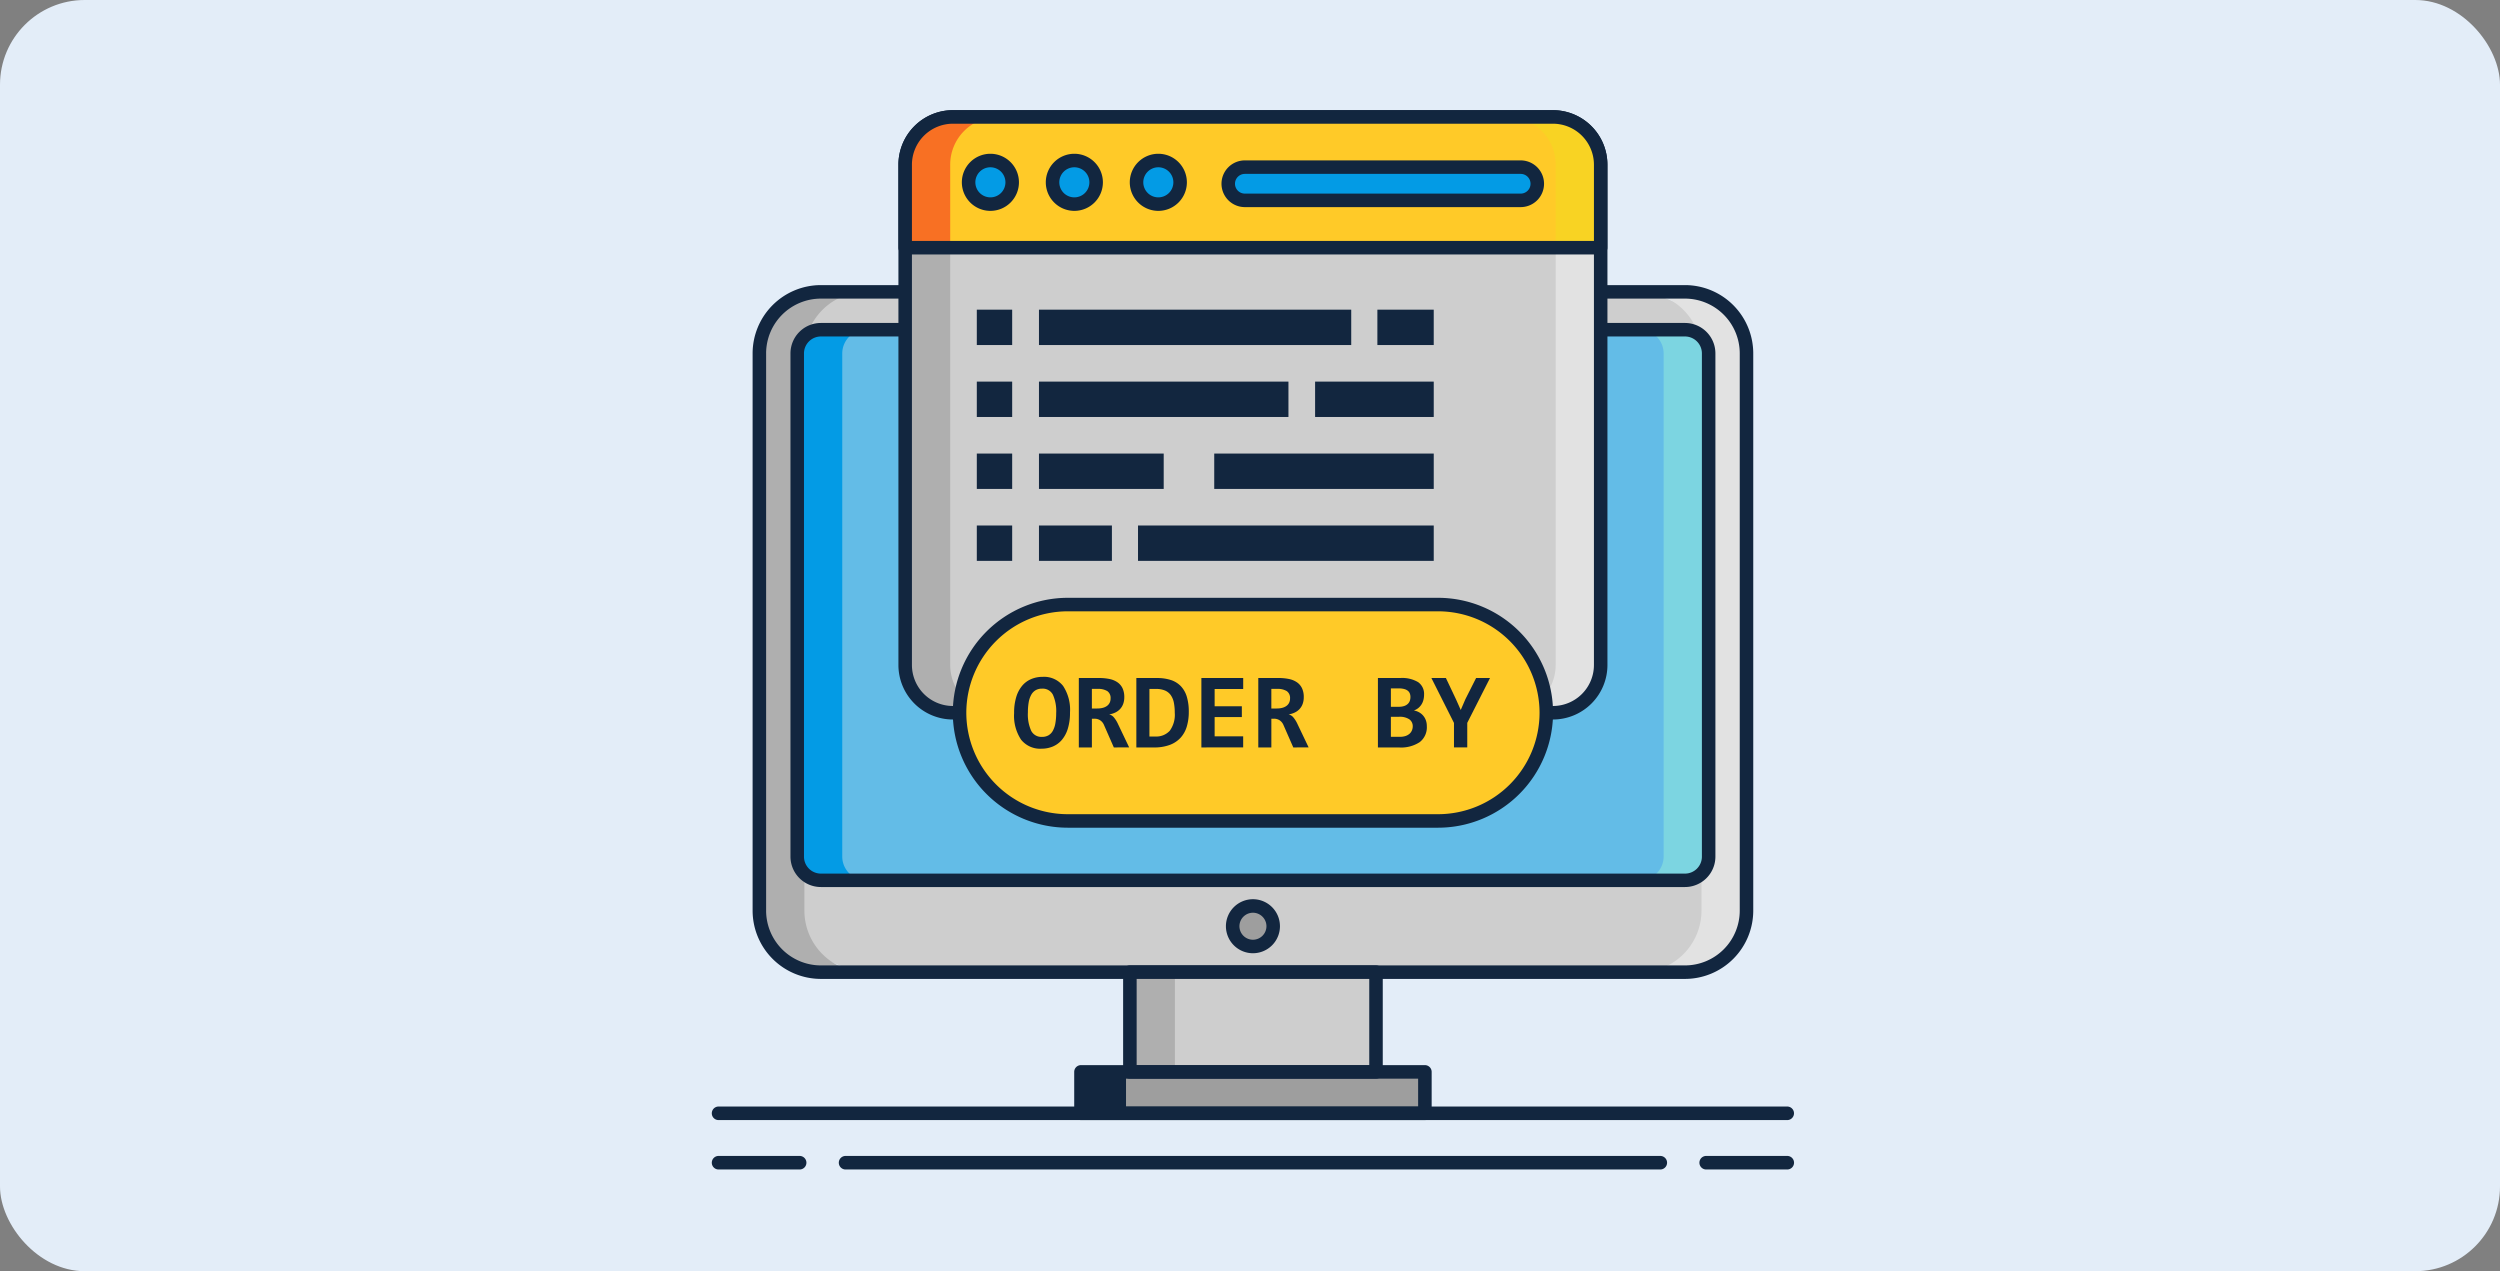 <svg xmlns="http://www.w3.org/2000/svg" width="295" height="150" viewBox="0 0 295 150">
  <rect x="0" y="0" width="295" height="150" fill="#808080" stroke="none"/>
  <g id="t4-i12-1" transform="translate(-180 -9374)">
    <rect id="Rectangle_8089" data-name="Rectangle 8089" width="295" height="150" rx="10" transform="translate(180 9374)" fill="#e3edf8"/>
    <g id="Group_91238" data-name="Group 91238" transform="translate(-7.008 10561.568)">
      <rect id="Rectangle_8068" data-name="Rectangle 8068" width="116.483" height="80.276" rx="13.665" transform="translate(276.613 -1153.128)" fill="#cecece"/>
      <g id="Group_91206" data-name="Group 91206" transform="translate(276.613 -1153.128)">
        <path id="Path_136694" data-name="Path 136694" d="M286.871-1061.195v-65.757a7.269,7.269,0,0,1,7.26-7.26h-5.313a7.269,7.269,0,0,0-7.26,7.26v65.757a7.268,7.268,0,0,0,7.26,7.26h5.313A7.268,7.268,0,0,1,286.871-1061.195Z" transform="translate(-281.558 1134.211)" fill="#afafaf"/>
      </g>
      <g id="Group_91207" data-name="Group 91207" transform="translate(380.524 -1153.128)">
        <path id="Path_136695" data-name="Path 136695" d="M484.414-1061.195v-65.757a7.268,7.268,0,0,0-7.26-7.26h5.313a7.268,7.268,0,0,1,7.26,7.26v65.757a7.268,7.268,0,0,1-7.26,7.26h-5.313A7.268,7.268,0,0,0,484.414-1061.195Z" transform="translate(-477.154 1134.211)" fill="#e2e2e2"/>
      </g>
      <g id="Group_91208" data-name="Group 91208" transform="translate(275.816 -1153.925)">
        <path id="Path_136696" data-name="Path 136696" d="M390.079-1053.842H288.115a8.065,8.065,0,0,1-8.056-8.056v-65.757a8.065,8.065,0,0,1,8.056-8.057H390.079a8.065,8.065,0,0,1,8.056,8.057v65.757A8.065,8.065,0,0,1,390.079-1053.842Zm-101.964-80.276a6.47,6.47,0,0,0-6.462,6.463v65.757a6.47,6.47,0,0,0,6.462,6.463H390.079a6.47,6.47,0,0,0,6.462-6.463v-65.757a6.47,6.47,0,0,0-6.462-6.463Z" transform="translate(-280.059 1135.711)" fill="#12263f"/>
      </g>
      <rect id="Rectangle_8069" data-name="Rectangle 8069" width="107.548" height="64.966" rx="5.256" transform="translate(281.08 -1148.661)" fill="#63bce7"/>
      <g id="Group_91209" data-name="Group 91209" transform="translate(281.081 -1148.661)">
        <path id="Path_136697" data-name="Path 136697" d="M295.281-1063.628v-59.382a2.8,2.8,0,0,1,2.792-2.792H292.76a2.8,2.8,0,0,0-2.792,2.792v59.382a2.8,2.8,0,0,0,2.792,2.792h5.313A2.8,2.8,0,0,1,295.281-1063.628Z" transform="translate(-289.968 1125.802)" fill="#039be5"/>
      </g>
      <g id="Group_91210" data-name="Group 91210" transform="translate(380.524 -1148.661)">
        <path id="Path_136698" data-name="Path 136698" d="M479.946-1063.628v-59.382a2.8,2.8,0,0,0-2.792-2.792h5.313a2.8,2.8,0,0,1,2.792,2.792v59.382a2.8,2.8,0,0,1-2.792,2.792h-5.313A2.8,2.8,0,0,0,479.946-1063.628Z" transform="translate(-477.154 1125.802)" fill="#7cd5e1"/>
      </g>
      <g id="Group_91211" data-name="Group 91211" transform="translate(280.284 -1149.458)">
        <path id="Path_136699" data-name="Path 136699" d="M394.021-1060.742H292.057a3.593,3.593,0,0,1-3.589-3.589v-59.382a3.593,3.593,0,0,1,3.589-3.589H394.021a3.593,3.593,0,0,1,3.589,3.589v59.382A3.593,3.593,0,0,1,394.021-1060.742Zm-101.964-64.966a2,2,0,0,0-1.995,2v59.382a2,2,0,0,0,1.995,2H394.021a2,2,0,0,0,1.995-2v-59.382a2,2,0,0,0-1.995-2Z" transform="translate(-288.468 1127.302)" fill="#12263f"/>
      </g>
      <rect id="Rectangle_8070" data-name="Rectangle 8070" width="40.579" height="4.886" transform="translate(314.565 -1061.081)" fill="#9e9e9e"/>
      <g id="Group_91212" data-name="Group 91212" transform="translate(314.565 -1061.081)">
        <rect id="Rectangle_8071" data-name="Rectangle 8071" width="5.313" height="4.886" transform="translate(0 0)" fill="#12263f"/>
      </g>
      <rect id="Rectangle_8072" data-name="Rectangle 8072" width="29.038" height="11.772" transform="translate(320.336 -1072.852)" fill="#cecece"/>
      <g id="Group_91213" data-name="Group 91213" transform="translate(320.336 -1072.852)">
        <rect id="Rectangle_8073" data-name="Rectangle 8073" width="5.313" height="11.772" transform="translate(0 0)" fill="#afafaf"/>
      </g>
      <g id="Group_91214" data-name="Group 91214" transform="translate(313.768 -1061.878)">
        <path id="Path_136700" data-name="Path 136700" d="M392.873-955.967H352.294a.8.8,0,0,1-.8-.8v-4.886a.8.8,0,0,1,.8-.8h40.579a.8.8,0,0,1,.8.8v4.886A.8.8,0,0,1,392.873-955.967Zm-39.782-1.594h38.985v-3.292H353.091Z" transform="translate(-351.497 962.447)" fill="#12263f"/>
      </g>
      <g id="Group_91215" data-name="Group 91215" transform="translate(319.539 -1073.649)">
        <path id="Path_136701" data-name="Path 136701" d="M392.194-971.24H363.156a.8.8,0,0,1-.8-.8v-11.772a.8.8,0,0,1,.8-.8h29.038a.8.8,0,0,1,.8.8v11.772A.8.8,0,0,1,392.194-971.24Zm-28.241-1.594H391.4v-10.178H363.953Z" transform="translate(-362.359 984.605)" fill="#12263f"/>
      </g>
      <g id="Group_91217" data-name="Group 91217" transform="translate(331.667 -1081.461)">
        <circle id="Ellipse_4228" data-name="Ellipse 4228" cx="2.391" cy="2.391" r="2.391" transform="translate(0.797 0.797)" fill="#9e9e9e"/>
        <g id="Group_91216" data-name="Group 91216" transform="translate(0)">
          <path id="Path_136702" data-name="Path 136702" d="M388.376-992.934a3.191,3.191,0,0,1-3.188-3.187,3.191,3.191,0,0,1,3.188-3.188,3.191,3.191,0,0,1,3.188,3.188A3.191,3.191,0,0,1,388.376-992.934Zm0-4.781a1.6,1.6,0,0,0-1.594,1.594,1.6,1.6,0,0,0,1.594,1.594,1.6,1.6,0,0,0,1.594-1.594A1.6,1.6,0,0,0,388.376-997.715Z" transform="translate(-385.188 999.309)" fill="#12263f"/>
        </g>
      </g>
      <g id="Group_91223" data-name="Group 91223" transform="translate(271.008 -1056.992)">
        <g id="Group_91220" data-name="Group 91220" transform="translate(0 5.83)">
          <g id="Group_91218" data-name="Group 91218">
            <path id="Path_136703" data-name="Path 136703" d="M281.37-940.682H271.8a.8.8,0,0,1-.8-.8.8.8,0,0,1,.8-.8h9.565a.8.8,0,0,1,.8.8A.8.8,0,0,1,281.37-940.682Z" transform="translate(-271.008 942.276)" fill="#12263f"/>
          </g>
          <g id="Group_91219" data-name="Group 91219" transform="translate(116.534)">
            <path id="Path_136704" data-name="Path 136704" d="M500.727-940.682h-9.565a.8.8,0,0,1-.8-.8.8.8,0,0,1,.8-.8h9.565a.8.8,0,0,1,.8.8A.8.8,0,0,1,500.727-940.682Z" transform="translate(-490.365 942.276)" fill="#12263f"/>
          </g>
        </g>
        <g id="Group_91221" data-name="Group 91221" transform="translate(14.982 5.83)">
          <path id="Path_136705" data-name="Path 136705" d="M396.141-940.682H300.006a.8.8,0,0,1-.8-.8.8.8,0,0,1,.8-.8h96.135a.8.8,0,0,1,.8.8A.8.8,0,0,1,396.141-940.682Z" transform="translate(-299.209 942.276)" fill="#12263f"/>
        </g>
        <g id="Group_91222" data-name="Group 91222" transform="translate(0 0)">
          <path id="Path_136706" data-name="Path 136706" d="M397.9-951.656H271.8a.8.8,0,0,1-.8-.8.8.8,0,0,1,.8-.8H397.9a.8.8,0,0,1,.8.8A.8.8,0,0,1,397.9-951.656Z" transform="translate(-271.008 953.25)" fill="#12263f"/>
        </g>
      </g>
      <rect id="Rectangle_8074" data-name="Rectangle 8074" width="82.071" height="70.308" rx="10.6" transform="translate(293.819 -1173.771)" fill="#cecece"/>
      <g id="Group_91224" data-name="Group 91224" transform="translate(293.819 -1173.771)">
        <path id="Path_136707" data-name="Path 136707" d="M319.259-1108.391v-59.045a5.632,5.632,0,0,1,5.631-5.631h-5.313a5.632,5.632,0,0,0-5.631,5.631v59.045a5.631,5.631,0,0,0,5.631,5.631h5.313A5.631,5.631,0,0,1,319.259-1108.391Z" transform="translate(-313.946 1173.068)" fill="#afafaf"/>
      </g>
      <g id="Group_91225" data-name="Group 91225" transform="translate(364.946 -1173.771)">
        <path id="Path_136708" data-name="Path 136708" d="M453.462-1108.391v-59.045a5.632,5.632,0,0,0-5.631-5.631h5.313a5.632,5.632,0,0,1,5.631,5.631v59.045a5.631,5.631,0,0,1-5.631,5.631h-5.313A5.631,5.631,0,0,0,453.462-1108.391Z" transform="translate(-447.831 1173.068)" fill="#e2e2e2"/>
      </g>
      <g id="Group_91226" data-name="Group 91226" transform="translate(293.022 -1174.568)">
        <path id="Path_136709" data-name="Path 136709" d="M389.682-1102.666H318.874a6.435,6.435,0,0,1-6.428-6.428v-59.045a6.436,6.436,0,0,1,6.428-6.428h70.808a6.436,6.436,0,0,1,6.428,6.428v59.045A6.435,6.435,0,0,1,389.682-1102.666Zm-70.808-70.308a4.84,4.84,0,0,0-4.834,4.834v59.045a4.84,4.84,0,0,0,4.834,4.834h70.808a4.84,4.84,0,0,0,4.834-4.834v-59.045a4.84,4.84,0,0,0-4.834-4.834Z" transform="translate(-312.446 1174.568)" fill="#12263f"/>
      </g>
      <path id="Path_136710" data-name="Path 136710" d="M396.017-1167.436a5.632,5.632,0,0,0-5.632-5.632H319.578a5.633,5.633,0,0,0-5.632,5.632v9.8h82.071Z" transform="translate(-20.127 -0.703)" fill="#ffca28"/>
      <g id="Group_91227" data-name="Group 91227" transform="translate(293.819 -1173.771)">
        <path id="Path_136711" data-name="Path 136711" d="M324.891-1173.068h-5.313a5.633,5.633,0,0,0-5.632,5.632v9.8h5.313v-9.8A5.633,5.633,0,0,1,324.891-1173.068Z" transform="translate(-313.946 1173.068)" fill="#f87023"/>
      </g>
      <g id="Group_91228" data-name="Group 91228" transform="translate(364.946 -1173.771)">
        <path id="Path_136712" data-name="Path 136712" d="M447.83-1173.068h5.313a5.632,5.632,0,0,1,5.632,5.632v9.8h-5.313v-9.8A5.632,5.632,0,0,0,447.83-1173.068Z" transform="translate(-447.83 1173.068)" fill="#f8d323"/>
      </g>
      <g id="Group_91229" data-name="Group 91229" transform="translate(301.301 -1168.626)">
        <circle id="Ellipse_4229" data-name="Ellipse 4229" cx="2.572" cy="2.572" r="2.572" transform="translate(0 0)" fill="#039be5"/>
        <circle id="Ellipse_4230" data-name="Ellipse 4230" cx="2.572" cy="2.572" r="2.572" transform="translate(9.908 0)" fill="#039be5"/>
        <circle id="Ellipse_4231" data-name="Ellipse 4231" cx="2.572" cy="2.572" r="2.572" transform="translate(19.815 0)" fill="#039be5"/>
      </g>
      <g id="Group_91233" data-name="Group 91233" transform="translate(300.504 -1169.423)">
        <g id="Group_91230" data-name="Group 91230" transform="translate(0 0)">
          <path id="Path_136713" data-name="Path 136713" d="M329.9-1158.146a3.372,3.372,0,0,1-3.369-3.369,3.373,3.373,0,0,1,3.369-3.369,3.373,3.373,0,0,1,3.369,3.369A3.372,3.372,0,0,1,329.9-1158.146Zm0-5.144a1.777,1.777,0,0,0-1.775,1.775,1.777,1.777,0,0,0,1.775,1.775,1.777,1.777,0,0,0,1.775-1.775A1.777,1.777,0,0,0,329.9-1163.29Z" transform="translate(-326.529 1164.884)" fill="#12263f"/>
        </g>
        <g id="Group_91231" data-name="Group 91231" transform="translate(9.908 0)">
          <path id="Path_136714" data-name="Path 136714" d="M348.548-1158.146a3.372,3.372,0,0,1-3.369-3.369,3.372,3.372,0,0,1,3.369-3.369,3.372,3.372,0,0,1,3.369,3.369A3.372,3.372,0,0,1,348.548-1158.146Zm0-5.144a1.777,1.777,0,0,0-1.775,1.775,1.777,1.777,0,0,0,1.775,1.775,1.777,1.777,0,0,0,1.775-1.775A1.777,1.777,0,0,0,348.548-1163.29Z" transform="translate(-345.179 1164.884)" fill="#12263f"/>
        </g>
        <g id="Group_91232" data-name="Group 91232" transform="translate(19.815 0)">
          <path id="Path_136715" data-name="Path 136715" d="M367.2-1158.146a3.372,3.372,0,0,1-3.369-3.369,3.373,3.373,0,0,1,3.369-3.369,3.373,3.373,0,0,1,3.369,3.369A3.372,3.372,0,0,1,367.2-1158.146Zm0-5.144a1.777,1.777,0,0,0-1.775,1.775,1.777,1.777,0,0,0,1.775,1.775,1.777,1.777,0,0,0,1.775-1.775A1.777,1.777,0,0,0,367.2-1163.29Z" transform="translate(-363.828 1164.884)" fill="#12263f"/>
        </g>
      </g>
      <rect id="Rectangle_8075" data-name="Rectangle 8075" width="36.467" height="3.92" rx="1.96" transform="translate(331.942 -1167.846)" fill="#039be5"/>
      <g id="Group_91234" data-name="Group 91234" transform="translate(331.144 -1168.643)">
        <path id="Path_136716" data-name="Path 136716" d="M419.509-1157.9H386.962a2.76,2.76,0,0,1-2.757-2.757,2.76,2.76,0,0,1,2.757-2.757h32.547a2.76,2.76,0,0,1,2.757,2.757A2.76,2.76,0,0,1,419.509-1157.9Zm-32.547-3.92a1.164,1.164,0,0,0-1.163,1.163,1.165,1.165,0,0,0,1.163,1.163h32.547a1.165,1.165,0,0,0,1.163-1.163,1.165,1.165,0,0,0-1.163-1.163Z" transform="translate(-384.205 1163.415)" fill="#12263f"/>
      </g>
      <g id="Group_91235" data-name="Group 91235" transform="translate(293.022 -1174.568)">
        <path id="Path_136717" data-name="Path 136717" d="M395.314-1157.541H313.243a.8.8,0,0,1-.8-.8v-9.8a6.437,6.437,0,0,1,6.429-6.429h70.806a6.437,6.437,0,0,1,6.429,6.429v9.8A.8.8,0,0,1,395.314-1157.541Zm-81.274-1.594h80.477v-9a4.841,4.841,0,0,0-4.835-4.835H318.875a4.841,4.841,0,0,0-4.835,4.835Z" transform="translate(-312.446 1174.568)" fill="#12263f"/>
      </g>
      <rect id="Rectangle_8076" data-name="Rectangle 8076" width="69.234" height="25.534" rx="12.767" transform="translate(300.237 -1116.23)" fill="#ffca28"/>
      <g id="Group_91236" data-name="Group 91236" transform="translate(299.44 -1117.027)">
        <path id="Path_136718" data-name="Path 136718" d="M381.791-1039.129h-43.7a13.579,13.579,0,0,1-13.565-13.564,13.58,13.58,0,0,1,13.565-13.564h43.7a13.58,13.58,0,0,1,13.565,13.564A13.579,13.579,0,0,1,381.791-1039.129Zm-43.7-25.534a11.984,11.984,0,0,0-11.971,11.97,11.984,11.984,0,0,0,11.971,11.97h43.7a11.984,11.984,0,0,0,11.971-11.97,11.984,11.984,0,0,0-11.971-11.97Z" transform="translate(-324.527 1066.257)" fill="#12263f"/>
      </g>
      <rect id="Rectangle_8077" data-name="Rectangle 8077" width="4.174" height="4.174" transform="translate(302.271 -1151.027)" fill="#12263f"/>
      <rect id="Rectangle_8078" data-name="Rectangle 8078" width="36.847" height="4.174" transform="translate(309.606 -1151.027)" fill="#12263f"/>
      <rect id="Rectangle_8079" data-name="Rectangle 8079" width="6.649" height="4.174" transform="translate(349.539 -1151.027)" fill="#12263f"/>
      <rect id="Rectangle_8080" data-name="Rectangle 8080" width="4.174" height="4.174" transform="translate(302.271 -1142.538)" fill="#12263f"/>
      <rect id="Rectangle_8081" data-name="Rectangle 8081" width="29.439" height="4.174" transform="translate(309.606 -1142.538)" fill="#12263f"/>
      <rect id="Rectangle_8082" data-name="Rectangle 8082" width="13.999" height="4.174" transform="translate(342.19 -1142.538)" fill="#12263f"/>
      <rect id="Rectangle_8083" data-name="Rectangle 8083" width="4.174" height="4.174" transform="translate(302.271 -1134.048)" fill="#12263f"/>
      <rect id="Rectangle_8084" data-name="Rectangle 8084" width="14.719" height="4.174" transform="translate(309.606 -1134.048)" fill="#12263f"/>
      <rect id="Rectangle_8085" data-name="Rectangle 8085" width="25.901" height="4.174" transform="translate(330.288 -1134.048)" fill="#12263f"/>
      <rect id="Rectangle_8086" data-name="Rectangle 8086" width="4.174" height="4.174" transform="translate(302.271 -1125.559)" fill="#12263f"/>
      <rect id="Rectangle_8087" data-name="Rectangle 8087" width="8.607" height="4.174" transform="translate(309.606 -1125.559)" fill="#12263f"/>
      <rect id="Rectangle_8088" data-name="Rectangle 8088" width="34.895" height="4.174" transform="translate(321.294 -1125.559)" fill="#12263f"/>
      <g id="Group_91237" data-name="Group 91237" transform="translate(306.673 -1107.701)">
        <path id="Path_136719" data-name="Path 136719" d="M344.736-1044.5a6.324,6.324,0,0,1-.26,1.925,3.729,3.729,0,0,1-.715,1.329,2.834,2.834,0,0,1-1.066.771,3.409,3.409,0,0,1-1.307.251,2.86,2.86,0,0,1-2.432-1.075,5.106,5.106,0,0,1-.815-3.125,6.309,6.309,0,0,1,.26-1.925,3.726,3.726,0,0,1,.715-1.329,2.828,2.828,0,0,1,1.066-.771,3.417,3.417,0,0,1,1.307-.251,2.864,2.864,0,0,1,2.433,1.072A5.107,5.107,0,0,1,344.736-1044.5Zm-1.63.075a4.692,4.692,0,0,0-.389-2.169,1.343,1.343,0,0,0-1.279-.714,1.467,1.467,0,0,0-.759.185,1.435,1.435,0,0,0-.517.542,2.753,2.753,0,0,0-.3.881,6.842,6.842,0,0,0-.094,1.2,4.659,4.659,0,0,0,.392,2.169,1.344,1.344,0,0,0,1.276.714,1.488,1.488,0,0,0,.762-.185,1.407,1.407,0,0,0,.517-.542,2.808,2.808,0,0,0,.295-.88A6.851,6.851,0,0,0,343.106-1044.427Z" transform="translate(-338.141 1048.702)" fill="#12263f"/>
        <path id="Path_136720" data-name="Path 136720" d="M356.645-1040.249l-1.154-2.633a1.242,1.242,0,0,0-.454-.567,1.223,1.223,0,0,0-.686-.191h-.295v3.391h-1.542v-8.193H354.9a6.008,6.008,0,0,1,1.229.116,2.563,2.563,0,0,1,.94.386,1.794,1.794,0,0,1,.6.7,2.417,2.417,0,0,1,.21,1.06,2.264,2.264,0,0,1-.132.8,1.792,1.792,0,0,1-.37.605,1.883,1.883,0,0,1-.567.411,2.65,2.65,0,0,1-.718.219,1.024,1.024,0,0,1,.552.342,3.427,3.427,0,0,1,.5.805l1.31,2.745Zm-.383-5.78a.975.975,0,0,0-.383-.865,2.034,2.034,0,0,0-1.147-.263h-.677v2.313h.627a2.58,2.58,0,0,0,.649-.075,1.466,1.466,0,0,0,.5-.225,1.036,1.036,0,0,0,.319-.373A1.114,1.114,0,0,0,356.262-1046.029Z" transform="translate(-344.878 1048.58)" fill="#12263f"/>
        <path id="Path_136721" data-name="Path 136721" d="M371.48-1044.449a5.962,5.962,0,0,1-.235,1.73,3.4,3.4,0,0,1-.734,1.326,3.273,3.273,0,0,1-1.276.846,5.207,5.207,0,0,1-1.862.3h-2.081v-8.193h2.426a5.211,5.211,0,0,1,1.646.235,2.85,2.85,0,0,1,1.175.724,3.087,3.087,0,0,1,.706,1.242A6.045,6.045,0,0,1,371.48-1044.449Zm-1.655.1a5.966,5.966,0,0,0-.106-1.185,2.317,2.317,0,0,0-.361-.881,1.606,1.606,0,0,0-.68-.548,2.628,2.628,0,0,0-1.059-.188h-.784v5.611h.677a2.161,2.161,0,0,0,1.724-.677A3.2,3.2,0,0,0,369.825-1044.349Z" transform="translate(-350.868 1048.58)" fill="#12263f"/>
        <path id="Path_136722" data-name="Path 136722" d="M379.736-1040.249v-8.193h4.934v1.3H381.3v2.037h3.21v1.273H381.3v2.275h3.367v1.3Z" transform="translate(-357.638 1048.58)" fill="#12263f"/>
        <path id="Path_136723" data-name="Path 136723" d="M396.505-1040.249l-1.153-2.633a1.245,1.245,0,0,0-.455-.567,1.222,1.222,0,0,0-.686-.191h-.294v3.391h-1.542v-8.193h2.388a6.006,6.006,0,0,1,1.228.116,2.555,2.555,0,0,1,.94.386,1.789,1.789,0,0,1,.6.7,2.409,2.409,0,0,1,.21,1.06,2.276,2.276,0,0,1-.132.8,1.791,1.791,0,0,1-.37.605,1.882,1.882,0,0,1-.567.411,2.656,2.656,0,0,1-.718.219,1.025,1.025,0,0,1,.551.342,3.409,3.409,0,0,1,.5.805l1.31,2.745Zm-.383-5.78a.975.975,0,0,0-.383-.865,2.032,2.032,0,0,0-1.147-.263h-.677v2.313h.627a2.579,2.579,0,0,0,.649-.075,1.462,1.462,0,0,0,.5-.225,1.038,1.038,0,0,0,.32-.373A1.12,1.12,0,0,0,396.123-1046.029Z" transform="translate(-363.562 1048.58)" fill="#12263f"/>
        <path id="Path_136724" data-name="Path 136724" d="M418.947-1040.249v-8.193h2.646a3.672,3.672,0,0,1,2.1.489,1.685,1.685,0,0,1,.7,1.479,2.47,2.47,0,0,1-.072.6,1.864,1.864,0,0,1-.223.536,1.765,1.765,0,0,1-.376.432,1.688,1.688,0,0,1-.533.295,1.9,1.9,0,0,1,.586.2,1.739,1.739,0,0,1,.489.382,1.775,1.775,0,0,1,.332.555,1.984,1.984,0,0,1,.122.715,2.206,2.206,0,0,1-.84,1.884,3.994,3.994,0,0,1-2.426.63Zm3.837-5.955a1.114,1.114,0,0,0-.075-.42.76.76,0,0,0-.241-.32,1.184,1.184,0,0,0-.426-.2,2.376,2.376,0,0,0-.63-.072h-.934v2.169h.934a1.941,1.941,0,0,0,.636-.091,1.167,1.167,0,0,0,.427-.251.93.93,0,0,0,.238-.367A1.336,1.336,0,0,0,422.784-1046.2Zm-1.229,4.7a2.03,2.03,0,0,0,.649-.094,1.346,1.346,0,0,0,.467-.26,1.086,1.086,0,0,0,.285-.392,1.206,1.206,0,0,0,.1-.482.986.986,0,0,0-.4-.834,2.02,2.02,0,0,0-1.219-.3h-.959v2.364Z" transform="translate(-376.018 1048.58)" fill="#12263f"/>
        <path id="Path_136725" data-name="Path 136725" d="M435.061-1043.151v2.9h-1.567v-2.89l-2.664-5.3h1.711l1.2,2.532.551,1.241.552-1.279,1.26-2.495h1.642Z" transform="translate(-381.589 1048.58)" fill="#12263f"/>
      </g>
    </g>
  </g>
</svg>
